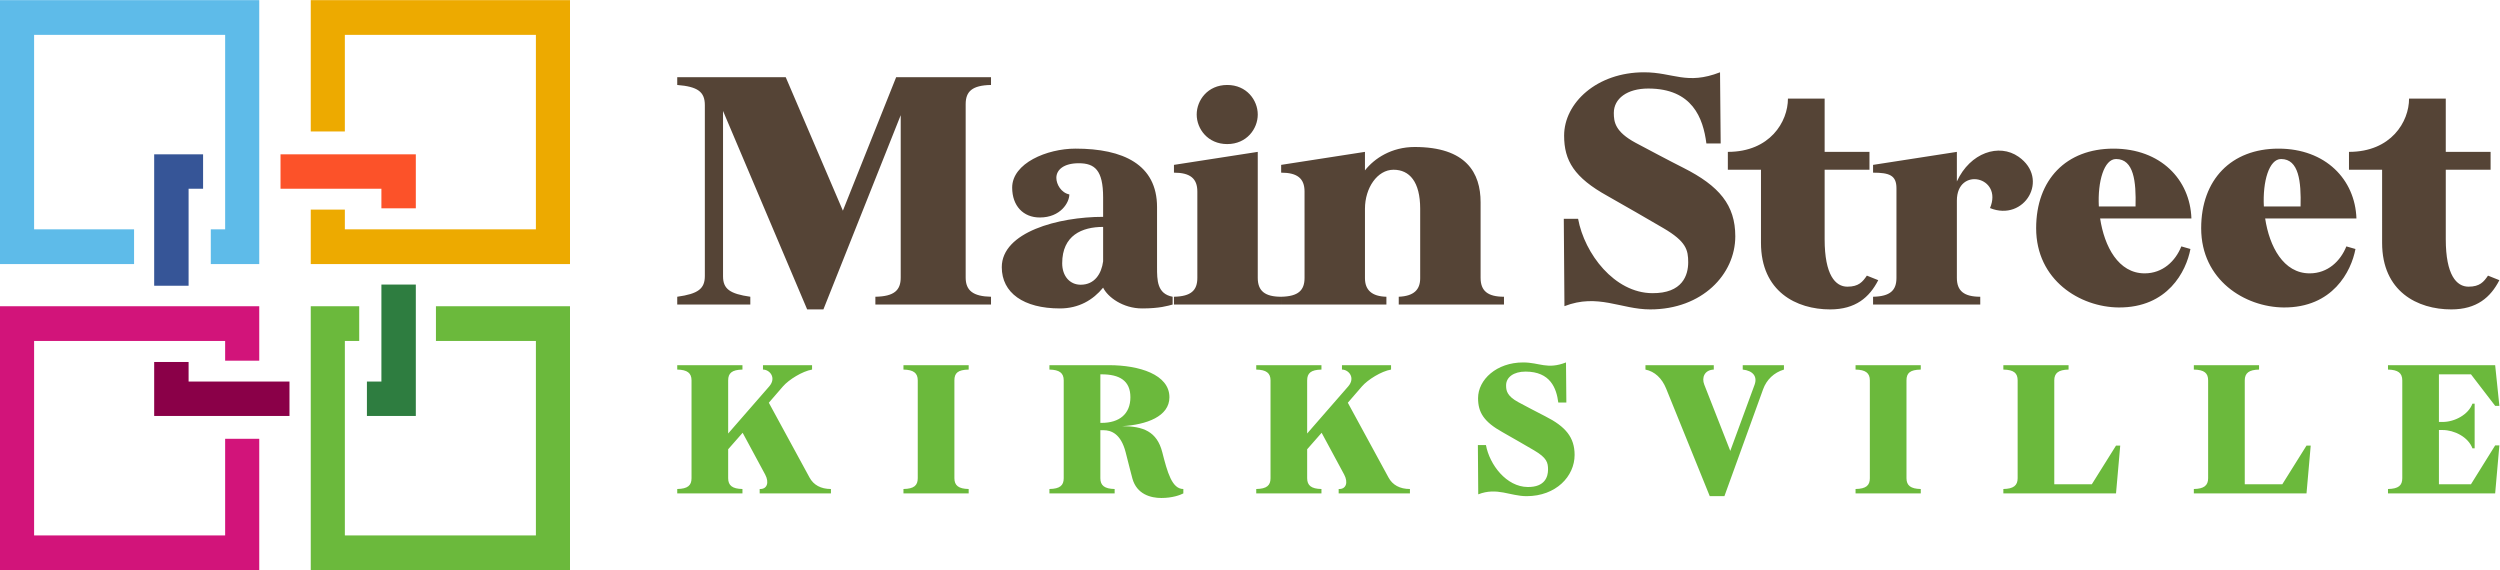 <?xml version="1.0" encoding="UTF-8" standalone="no"?>
<svg
   xmlns:dc="http://purl.org/dc/elements/1.1/"
   xmlns:cc="http://creativecommons.org/ns#"
   xmlns:rdf="http://www.w3.org/1999/02/22-rdf-syntax-ns#"
   xmlns:svg="http://www.w3.org/2000/svg"
   xmlns="http://www.w3.org/2000/svg"
   viewBox="0 0 1683.787 384"
   height="384"
   width="1683.787"
   xml:space="preserve"
   id="svg2"
   version="1.1"><defs
     id="defs6"><clipPath
       id="clipPath18"
       clipPathUnits="userSpaceOnUse"><path
         id="path16"
         d="M 0,288 H 1262.838 V 0 H 0 Z" /></clipPath></defs><g
     transform="matrix(1.333,0,0,-1.333,0,384)"
     id="g10"><g
       id="g12"><g
         clip-path="url(#clipPath18)"
         id="g14"><g
           transform="translate(1257.094,148.807)"
           id="g20"><path
             id="path22"
             style="fill:#554436;fill-opacity:1;fill-rule:nonzero;stroke:none"
             d="m 0,0 c -2.134,-3.12 -4.104,-5.582 -9.849,-5.582 -6.071,0 -11.487,5.907 -11.487,23.961 V 53.502 H 1.312 v 9.027 h -22.648 v 26.913 h -18.546 c 0,-11.65 -9.025,-26.913 -30.361,-26.913 v -9.027 h 16.739 V 16.573 c 0,-24.615 17.889,-33.642 34.958,-33.642 12.803,0 19.858,6.073 24.29,14.771 z m -104.554,58.917 c -6.071,0 -9.354,-11.326 -8.697,-23.961 h 18.544 c 0.329,12.472 -0.82,23.961 -9.847,23.961 m 38.076,-30.035 h -46.119 c 2.134,-14.111 9.193,-27.735 22.487,-27.735 9.189,0 15.59,6.236 18.544,13.624 l 4.596,-1.314 c -2.134,-11.326 -11.49,-29.705 -36.27,-29.542 -19.531,0.163 -41.687,13.787 -41.687,40.045 0,24.615 15.264,40.208 39.062,40.208 23.795,0 38.73,-15.593 39.387,-35.286 m -121.456,30.035 c -6.071,0 -9.354,-11.326 -8.697,-23.961 h 18.543 c 0.33,12.472 -0.819,23.961 -9.846,23.961 m 38.077,-30.035 h -46.12 c 2.134,-14.111 9.192,-27.735 22.487,-27.735 9.189,0 15.59,6.236 18.544,13.624 l 4.596,-1.314 c -2.133,-11.326 -11.49,-29.705 -36.27,-29.542 -19.53,0.163 -41.687,13.787 -41.687,40.045 0,24.615 15.264,40.208 39.061,40.208 23.796,0 38.731,-15.593 39.389,-35.286 m -87.325,31.181 c -9.846,6.896 -24.453,2.136 -31.181,-12.472 v 14.938 l -42.344,-6.566 v -3.938 c 8.208,0 11.818,-1.314 11.818,-7.879 V -1.151 c 0,-6.237 -3.118,-9.352 -11.818,-9.519 v -3.938 h 54.159 v 3.938 c -8.205,0 -11.815,2.953 -11.815,9.519 v 39.06 c 0,17.395 23.468,12.143 16.74,-3.775 17.396,-7.058 30.361,14.771 14.441,25.929 M -313.834,0 c -2.134,-3.12 -4.104,-5.582 -9.849,-5.582 -6.071,0 -11.488,5.907 -11.488,23.961 v 35.123 h 22.649 v 9.027 h -22.649 v 26.913 h -18.543 c 0,-11.65 -9.027,-26.913 -30.364,-26.913 v -9.027 h 16.74 V 16.573 c 0,-24.615 17.889,-33.642 34.958,-33.642 12.8,0 19.858,6.073 24.29,14.771 z m -92.738,54.486 c -6.565,3.284 -19.201,10.012 -24.126,12.635 -10.338,5.582 -10.995,10.504 -10.995,15.101 0,7.22 6.728,12.31 17.396,12.31 22.321,0 27.735,-14.938 29.377,-27.74 h 7.221 l -0.327,35.945 c -16.906,-6.566 -23.633,0 -38.405,0 -23.798,0 -40.372,-15.43 -40.372,-32.003 0,-12.64 5.087,-21.174 21.991,-30.526 6.237,-3.446 23.141,-13.294 28.228,-16.248 11.49,-6.728 12.475,-10.996 12.475,-17.231 0,-6.404 -2.791,-15.756 -18.219,-15.593 -19.036,0.162 -34.136,19.86 -37.417,37.584 h -7.223 l 0.329,-44.15 c 16.903,6.566 28.556,-1.639 43.327,-1.639 26.258,0 42.999,17.724 42.999,36.924 0,15.756 -8.041,25.437 -26.259,34.631 m -102.43,-55.637 v 38.238 c 0,14.771 -7.223,27.903 -33.317,27.903 -11.653,0 -20.35,-5.744 -25.11,-11.818 v 9.357 l -42.343,-6.566 v -3.938 c 8.207,0 11.817,-2.958 11.817,-9.519 V -1.151 c 0,-6.237 -3.118,-9.352 -11.817,-9.519 v -3.938 h 53.174 v 3.938 c -7.385,0.167 -10.831,3.445 -10.831,9.356 v 35.119 c 0,10.503 6.237,19.697 14.442,19.697 8.042,0 13.459,-6.074 13.459,-19.697 V -1.314 c 0,-5.744 -3.118,-9.027 -10.833,-9.356 v -3.938 h 53.174 v 3.938 c -8.205,0 -11.815,2.953 -11.815,9.519 m -112.595,0 v 63.68 l -42.341,-6.566 v -3.938 c 8.205,0 11.815,-2.958 11.815,-9.519 V -1.151 c 0,-6.237 -3.118,-9.352 -11.815,-9.519 v -3.938 h 54.159 v 3.938 c -8.207,0 -11.818,2.953 -11.818,9.519 m -15.427,67.618 c 9.848,0 15.427,7.712 15.427,14.933 0,7.221 -5.579,14.933 -15.427,14.933 -9.847,0 -15.426,-7.712 -15.426,-14.933 0,-7.221 5.579,-14.933 15.426,-14.933 m -62.705,-41.852 c -10.667,0 -20.678,-4.267 -20.678,-18.379 0,-6.403 3.775,-10.833 9.354,-10.833 7.059,0 10.504,5.581 11.324,11.818 z m 35.123,-35.285 v -3.938 c -2.463,-0.655 -6.566,-1.969 -15.428,-1.969 -9.684,0 -17.397,5.744 -19.695,10.503 -5.087,-6.236 -12.308,-10.503 -21.827,-10.503 -18.381,0 -29.377,7.875 -29.377,20.845 0,17.724 28.557,25.436 51.204,25.436 v 9.844 c 0,13.787 -4.265,17.237 -12.308,17.237 -7.55,0 -11.325,-3.283 -11.325,-7.388 0,-3.283 2.463,-7.55 6.565,-8.367 0,-4.105 -4.432,-11.655 -14.935,-11.655 -8.37,0 -13.95,5.906 -13.95,15.1 0,12.31 17.563,19.693 32.003,19.693 24.125,0 41.195,-8.043 41.195,-29.542 V 4.268 c 0,-6.566 0,-13.462 7.878,-14.938 m -139.691,110.945 h 47.923 v -3.942 c -9.52,-0.162 -12.803,-3.278 -12.803,-9.681 V -0.984 c 0,-6.566 3.776,-9.519 12.803,-9.686 v -3.938 h -58.427 v 3.938 c 9.52,0.167 12.802,3.282 12.802,9.686 V 81.07 l -39.061,-98.139 h -8.205 L -891.771,83.206 V -0.33 c 0,-6.403 3.446,-8.864 13.784,-10.34 v -3.938 h -36.925 v 3.938 c 10.667,1.476 13.95,4.104 13.95,10.503 V 86.16 c 0,6.728 -3.611,9.356 -13.95,10.173 v 3.942 h 54.814 l 28.885,-67.455 z" /></g><g
           transform="translate(1260.71,63.023)"
           id="g24"><path
             id="path26"
             style="fill:#6bb93c;fill-opacity:1;fill-rule:nonzero;stroke:none"
             d="M 0,0 H 2.128 L 0,-24.25 h -54.147 v 2.223 c 5.371,0.092 7.22,1.848 7.22,5.46 v 49.423 c 0,3.705 -2.128,5.368 -7.22,5.46 V 40.54 H 0 L 2.128,19.994 H 0 L -12.218,35.913 H -28.414 V 11.848 h 1.85 c 6.109,0 13.051,3.7 15.087,9.253 h 1.112 V -1.482 h -1.112 c -2.128,5.738 -9.164,9.258 -15.087,9.258 h -1.85 v -27.4 h 16.196 z m -93.193,-0.092 -2.128,-24.158 h -56.924 v 2.223 c 5.091,0.092 7.221,1.755 7.221,5.46 v 49.423 c 0,3.613 -1.853,5.368 -7.221,5.46 v 2.224 h 32.951 v -2.224 c -5.09,-0.092 -7.221,-1.755 -7.221,-5.46 v -52.48 h 18.976 l 12.218,19.532 z m -96.247,0 -2.128,-24.158 h -56.924 v 2.223 c 5.09,0.092 7.221,1.755 7.221,5.46 v 49.423 c 0,3.613 -1.853,5.368 -7.221,5.46 v 2.224 h 32.951 v -2.224 c -5.09,-0.092 -7.221,-1.755 -7.221,-5.46 v -52.48 h 18.976 l 12.218,19.532 z m -133.728,-21.935 c 5.368,0.092 7.221,1.848 7.221,5.46 v 49.423 c 0,3.705 -2.129,5.368 -7.221,5.46 v 2.224 h 32.95 v -2.224 c -5.46,-0.092 -7.218,-1.755 -7.218,-5.46 v -49.423 c 0,-3.705 2.128,-5.368 7.218,-5.46 v -2.223 h -32.95 z m -106.154,60.343 v 2.224 h 34.523 v -2.224 c -4.72,-0.185 -6.202,-4.07 -4.812,-7.586 l 13.144,-33.509 12.308,33.509 c 1.482,4.164 -0.924,7.036 -6.016,7.586 v 2.224 h 20.825 v -2.224 c -4.997,-1.477 -8.793,-5.089 -10.55,-9.994 l -19.529,-53.962 h -7.406 l -22.029,54.332 c -2.128,5.276 -5.831,8.703 -10.458,9.624 m -35.802,-43.128 c 0,-10.829 -9.441,-20.828 -24.25,-20.828 -8.33,0 -14.902,4.627 -24.437,0.926 l -0.184,24.9 h 4.073 c 1.85,-9.996 10.365,-21.106 21.104,-21.199 8.7,-0.092 10.272,5.187 10.272,8.795 0,3.515 -0.556,5.924 -7.035,9.717 -2.869,1.668 -12.401,7.221 -15.919,9.166 -9.533,5.275 -12.403,10.087 -12.403,17.215 0,9.347 9.348,18.049 22.768,18.049 8.33,0 12.126,-3.705 21.659,0 l 0.186,-20.272 h -4.073 c -0.924,7.22 -3.979,15.645 -16.568,15.645 -6.015,0 -9.811,-2.871 -9.811,-6.942 0,-2.594 0.371,-5.368 6.202,-8.518 2.776,-1.482 9.904,-5.275 13.606,-7.128 10.274,-5.182 14.81,-10.643 14.81,-19.526 m -83.205,-17.215 v -2.223 h -36.005 v 2.223 c 3.795,-0.185 4.904,3.33 2.776,7.308 l -11.384,21.106 -7.313,-8.332 v -14.622 c 0,-3.705 2.13,-5.368 7.221,-5.46 v -2.223 h -32.951 v 2.223 c 5.368,0.092 7.22,1.848 7.22,5.46 v 49.423 c 0,3.705 -2.131,5.368 -7.22,5.46 v 2.224 h 32.951 v -2.224 c -5.368,-0.092 -7.221,-1.847 -7.221,-5.46 V 6.017 l 20.733,23.787 c 3.795,4.349 0.278,8.512 -3.147,8.512 v 2.224 h 24.806 v -2.224 c -4.905,-0.829 -11.754,-5.089 -14.716,-8.512 l -7.128,-8.24 20.547,-37.76 c 2.038,-3.798 5.739,-5.831 10.831,-5.831 m -155.765,57.94 h -0.648 V 11.384 h 0.648 c 8.979,0 14.532,4.534 14.532,12.959 0,8.42 -5.553,11.57 -14.532,11.57 m 3.703,4.627 c 15.273,0 30.545,-4.72 30.545,-16.197 0,-9.721 -11.572,-13.885 -23.88,-14.626 10.643,0 17.586,-2.682 20.27,-13.144 2.592,-10.18 4.905,-18.6 10.644,-18.6 v -2.223 c -1.573,-0.834 -5.554,-2.316 -11.107,-2.316 -5.368,0 -12.403,1.852 -14.624,9.814 -0.927,3.33 -1.575,6.202 -3.425,13.325 -2.406,9.351 -7.313,11.111 -11.199,11.111 h -1.575 v -24.251 c 0,-3.705 2.131,-5.368 7.221,-5.46 v -2.223 h -32.952 v 2.223 c 5.369,0.092 7.221,1.848 7.221,5.46 v 49.423 c 0,3.705 -2.13,5.368 -7.221,5.46 v 2.224 z m -103.834,-62.567 c 5.369,0.092 7.221,1.848 7.221,5.46 v 49.423 c 0,3.705 -2.128,5.368 -7.221,5.46 v 2.224 h 32.952 v -2.224 c -5.461,-0.092 -7.218,-1.755 -7.218,-5.46 v -49.423 c 0,-3.705 2.128,-5.368 7.218,-5.46 v -2.223 h -32.952 z m -36.646,0 v -2.223 h -36.005 v 2.223 c 3.795,-0.185 4.904,3.33 2.776,7.308 l -11.384,21.106 -7.313,-8.332 v -14.622 c 0,-3.705 2.13,-5.368 7.22,-5.46 v -2.223 h -32.951 v 2.223 c 5.368,0.092 7.221,1.848 7.221,5.46 v 49.423 c 0,3.705 -2.13,5.368 -7.221,5.46 v 2.224 h 32.951 v -2.224 c -5.368,-0.092 -7.22,-1.847 -7.22,-5.46 V 6.017 l 20.733,23.787 c 3.795,4.349 0.277,8.512 -3.147,8.512 v 2.224 h 24.806 v -2.224 c -4.905,-0.829 -11.755,-5.089 -14.717,-8.512 l -7.128,-8.24 20.548,-37.76 c 2.038,-3.798 5.741,-5.831 10.831,-5.831" /></g><g
           transform="translate(77.902,143.698)"
           id="g28"><path
             id="path30"
             style="fill:#365597;fill-opacity:1;fill-rule:nonzero;stroke:none"
             d="m 0,0 h 17.388 v 49.013 h 7.321 V 66.4 H 0 Z" /></g><g
           transform="translate(192.71,192.71)"
           id="g32"><path
             id="path34"
             style="fill:#fc5229;fill-opacity:1;fill-rule:nonzero;stroke:none"
             d="M 0,0 V -9.89 H 17.388 V 17.388 H -50.975 L -50.975,0 Z" /></g><g
           transform="translate(95.29,95.29)"
           id="g36"><path
             id="path38"
             style="fill:#8a0048;fill-opacity:1;fill-rule:nonzero;stroke:none"
             d="M 0,0 V 9.885 H -17.388 V -17.388 H 50.975 L 50.975,0 Z" /></g><g
           transform="translate(210.098,144.298)"
           id="g40"><path
             id="path42"
             style="fill:#2e7d40;fill-opacity:1;fill-rule:nonzero;stroke:none"
             d="m 0,0 h -17.388 v -49.008 h -7.321 V -66.396 H 0 Z" /></g><g
           transform="translate(67.738,172.196)"
           id="g44"><path
             id="path46"
             style="fill:#5ebbe9;fill-opacity:1;fill-rule:nonzero;stroke:none"
             d="M 0,0 H -50.508 V 98.266 H 46.02 V 0 H 38.767 V -17.539 H 63.25 V 115.804 H -67.738 V -17.539 H 0 Z" /></g><g
           transform="translate(157.013,288)"
           id="g48"><path
             id="path50"
             style="fill:#edaa00;fill-opacity:1;fill-rule:nonzero;stroke:none"
             d="m 0,0 v -66.367 h 17.229 v 48.828 h 96.529 v -98.265 H 17.229 v 9.975 H 0 v -27.514 H 130.987 V 0 Z" /></g><g
           transform="translate(113.758,17.539)"
           id="g52"><path
             id="path54"
             style="fill:#d2147a;fill-opacity:1;fill-rule:nonzero;stroke:none"
             d="M 0,0 H -96.528 V 98.261 H 0 v -9.97 H 17.229 V 115.8 H -113.758 V -17.539 H 17.229 V 48.828 H 0 Z" /></g><g
           transform="translate(220.262,115.8)"
           id="g56"><path
             id="path58"
             style="fill:#6bb93c;fill-opacity:1;fill-rule:nonzero;stroke:none"
             d="M 0,0 H 50.508 V -98.261 H -46.02 V 0 h 7.253 V 17.539 H -63.25 V -115.8 H 67.738 V 17.539 H 0 Z" /></g></g></g></g></svg>